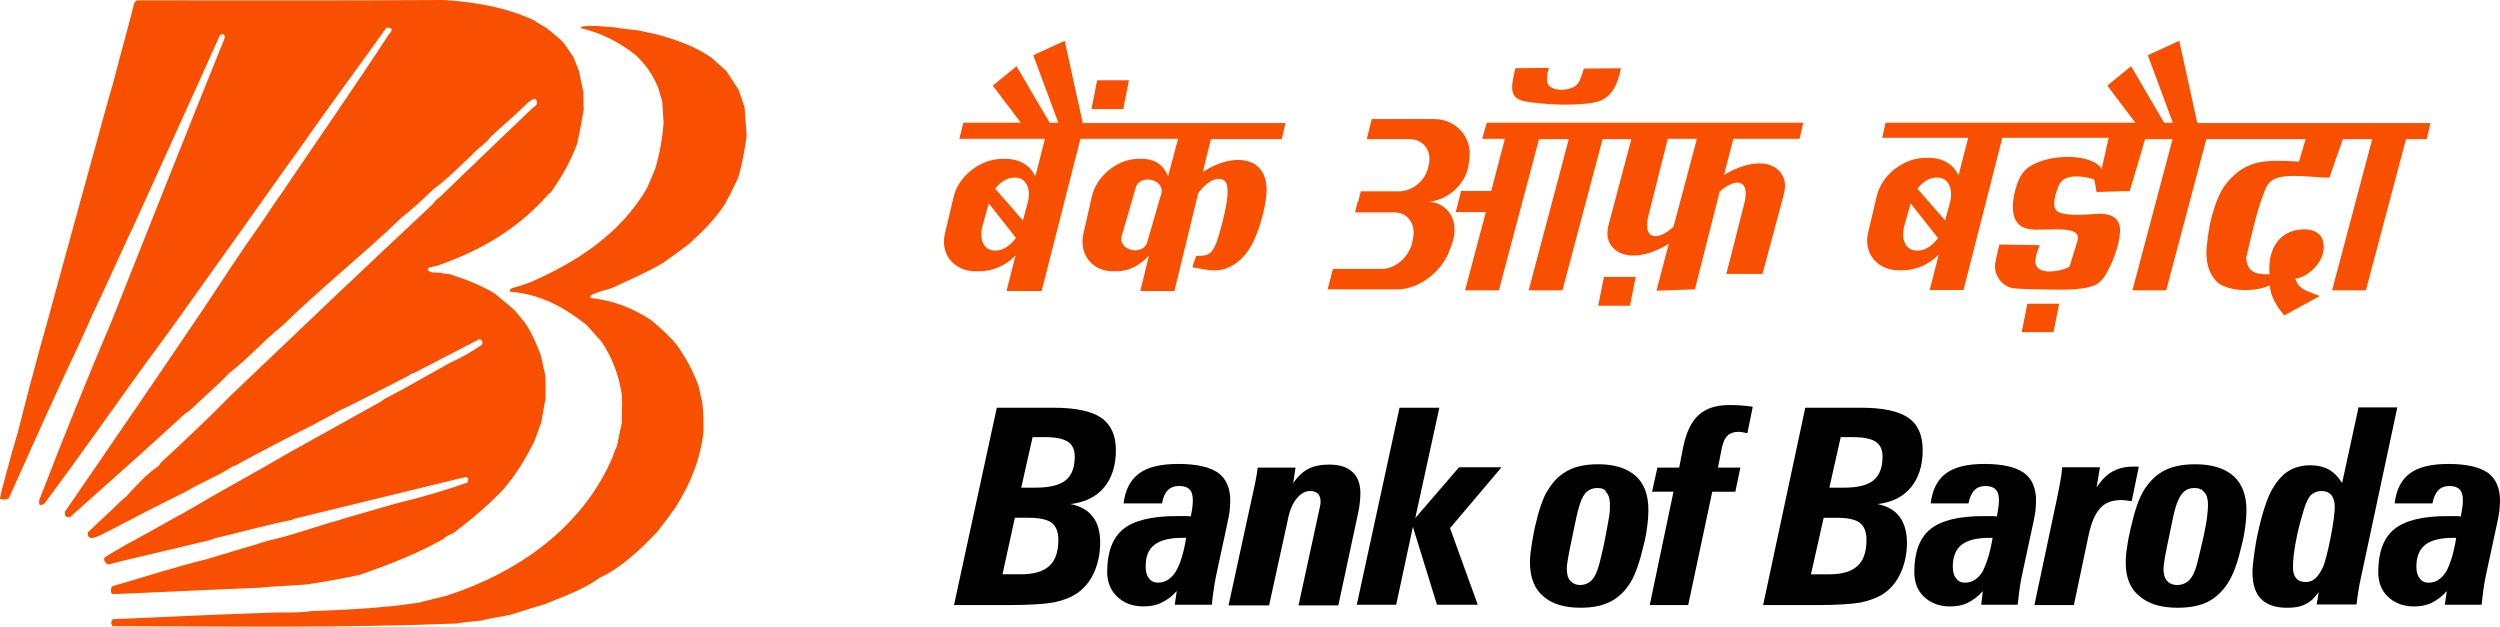 <svg xmlns="http://www.w3.org/2000/svg" xml:space="preserve" id="layer" width="747.4" height="187.328" x="0" y="0" version="1.1" viewBox="-153 -46 747.4 187.328"><style id="style9" data-parcel-key="6070fc09e50af5c3">.st1{fill-rule:evenodd;clip-rule:evenodd;fill:#f94f00}</style><g id="g25" transform="translate(56.9 -71.7)"><path id="path13" d="M524.4 186.5h-1c-3.8 0-6.5.7-8.3 2.1-1.7 1.4-2.6 3.5-2.6 6.5 0 1.5.3 2.7 1 3.5.6.9 1.5 1.3 2.7 1.3 2.1 0 3.8-1.1 5.2-3.3 1.3-2.4 2.3-5.7 3-10.1m-2.8 15.9c-1.4 1.6-2.9 2.7-4.5 3.5s-3.4 1.1-5.4 1.1c-3.1 0-5.7-1-7.7-2.9s-2.9-4.4-2.9-7.4c0-5.9 1.6-10.2 4.8-12.8s8.5-3.9 15.8-3.9h2.5c.6 0 1.1 0 1.6.1.2-1.3.4-2.3.5-3.1s.1-1.4.1-1.8c0-1.4-.3-2.5-1-3.2s-1.7-1-3-1c-1.4 0-2.5.4-3.4 1.3-.8.9-1.4 2.2-1.7 3.9H506c.5-4.1 2-7.1 4.6-9s6.4-2.8 11.5-2.8c5.3 0 9.2.9 11.7 2.6 2.5 1.8 3.7 4.6 3.7 8.4 0 1-.1 2-.2 3.2-.2 1.2-.4 2.4-.7 3.7l-3.4 15.8c-.3 1.4-.5 2.8-.7 4.2s-.3 2.7-.5 4.2h-11zm-38.3.3c-1.1 1.6-2.4 2.9-3.9 3.6-1.5.8-3.3 1.1-5.5 1.1-3.5 0-6.1-.9-7.8-2.6s-2.6-4.4-2.6-8c0-1.4.2-3.2.5-5.4s.7-4.6 1.3-7.2c.6-2.8 1.3-5.2 2-7.3s1.4-3.8 2.2-5.1c1.4-2.4 3-4.2 4.8-5.3s4-1.7 6.5-1.7q3.15 0 5.4 1.2c1.5.8 2.9 2.2 4.1 4.1l4.9-22.6h11.6l-11.2 52.4c-.2.8-.3 1.8-.5 2.9s-.3 2.3-.5 3.6h-11.9zm.9-30.2c-1.3 0-2.3.4-3.1 1.1s-1.5 2.1-2.1 4c-1 3.3-1.9 6.5-2.5 9.8q-.9 4.8-.9 7.8c0 1.5.3 2.6 1 3.4.6.8 1.6 1.1 2.9 1.1 1.1 0 2-.4 2.8-1.1s1.6-1.9 2.3-3.4c.4-.9.7-2.1 1.1-3.6q.6-2.25 1.2-5.4t.9-5.4.3-3.6c0-1.6-.4-2.7-1-3.5-.7-.8-1.7-1.2-2.9-1.2m-38.1-.9c-1.3 0-2.3.4-3.1 1.1s-1.5 1.9-2.1 3.5c-.2.5-.4 1.2-.7 2.3s-.5 2.2-.8 3.6c-.2.8-.4 1.9-.7 3.4-1.2 5.5-1.8 8.9-1.8 10.1 0 1.6.3 2.9 1 3.7s1.7 1.3 3.1 1.3c1.3 0 2.3-.4 3.2-1.1s1.6-1.9 2.2-3.5c.3-.9.7-2.2 1.1-4s.9-3.8 1.4-6c.4-2.1.8-3.9 1-5.5q.3-2.4.3-3.9c0-1.6-.3-2.8-1-3.6-.7-1-1.7-1.4-3.1-1.4m-20.5 22.3c0-1.3.1-2.8.4-4.5.2-1.7.6-3.7 1.1-5.8.6-2.6 1.2-4.9 1.9-6.9s1.5-3.6 2.2-4.7c1.7-2.6 3.7-4.5 6.1-5.7s5.4-1.8 9.1-1.8c5 0 8.8 1.2 11.4 3.5s3.9 5.8 3.9 10.2q0 2.1-.3 4.5c-.2 1.7-.5 3.5-1 5.5-.6 2.6-1.2 4.8-1.9 6.8s-1.5 3.7-2.3 4.9c-1.6 2.6-3.7 4.5-6 5.7-2.4 1.2-5.4 1.8-9.1 1.8-5 0-8.8-1.2-11.4-3.5-2.8-2.2-4.1-5.6-4.1-10m-27.3 12.7 6.8-32.1c.3-1.5.6-3.1.9-4.6q.45-2.25.6-4.5h11.3l-1 6c1.4-2.1 2.9-3.7 4.7-4.7s3.8-1.5 6.2-1.5h1.1c.2 0 .5 0 .6.1l-2.1 10.2h-.2c-1.4-.2-2.3-.3-2.9-.3-2.7 0-4.9.8-6.3 2.4-1.5 1.6-2.7 4.3-3.5 8.1l-4.4 20.9zm-12.5-20.1h-1c-3.8 0-6.5.7-8.3 2.1-1.7 1.4-2.6 3.5-2.6 6.5 0 1.5.3 2.7 1 3.5.6.9 1.5 1.3 2.7 1.3 2.1 0 3.8-1.1 5.2-3.3 1.2-2.4 2.3-5.7 3-10.1m-2.9 15.9c-1.4 1.6-2.9 2.7-4.5 3.5S375 207 373 207c-3.1 0-5.7-1-7.7-2.9s-2.9-4.4-2.9-7.4c0-5.9 1.6-10.2 4.8-12.8s8.5-3.9 15.8-3.9h2.5c.6 0 1.1 0 1.6.1.2-1.3.4-2.3.5-3.1s.1-1.4.1-1.8c0-1.4-.3-2.5-1-3.2s-1.7-1-3-1c-1.4 0-2.5.4-3.4 1.3-.8.9-1.4 2.2-1.7 3.9h-11.3c.5-4.1 2-7.1 4.6-9s6.4-2.8 11.5-2.8c5.3 0 9.2.9 11.7 2.6 2.5 1.8 3.7 4.6 3.7 8.4 0 1-.1 2-.2 3.2-.2 1.2-.4 2.4-.7 3.7l-3.4 15.8c-.3 1.4-.5 2.8-.7 4.2s-.3 2.7-.5 4.2h-10.9zm-65.7 4.2 12.6-59h16.6c6.6 0 11.3 1 14.2 3s4.3 5.2 4.3 9.7c0 4.6-1.2 8.3-3.5 11.1s-5.6 4.5-10 5c3 .6 5.2 1.9 6.6 3.8s2.2 4.5 2.2 7.7-.6 6.2-1.8 8.9-2.8 4.7-4.9 6.2c-1.9 1.3-4.2 2.2-7 2.8-2.7.5-7.2.8-13.4.8zm14.3-9.2h5.4c3.9 0 6.7-.8 8.5-2.5q2.7-2.4 2.7-7.8c0-2.4-.7-4.1-2-5.1s-3.6-1.5-6.8-1.5h-4zm5.5-25.9h4.3c4.1 0 7.1-.7 8.9-2.2s2.7-3.8 2.7-7.1c0-2.1-.7-3.5-2-4.4s-3.6-1.4-6.7-1.4h-3.8zm-53.7 35.1 7.1-33.9H284l1.6-7.2h6.5l1.2-6.1c.9-4.4 2.4-7.6 4.6-9.6q3.3-3 9-3c1.2 0 2.4 0 3.6.1s2.4.2 3.6.4l-1.6 7.9c-.6-.1-1.2-.2-1.6-.3s-.8-.1-1.1-.1c-1.4 0-2.5.4-3.2 1.1-.8.7-1.3 1.9-1.7 3.5l-1.2 6.1h6.7l-1.5 7.2H302l-7.2 33.9zm-15.7-35c-1.2 0-2.3.4-3.1 1.1s-1.5 1.9-2 3.5c-.2.5-.4 1.2-.7 2.3s-.5 2.2-.8 3.6c-.2.8-.4 1.9-.7 3.4-1.2 5.5-1.8 8.9-1.8 10.1 0 1.6.3 2.9 1 3.7s1.7 1.3 3 1.3c1.2 0 2.3-.4 3.1-1.1s1.6-1.9 2.1-3.5c.3-.9.7-2.2 1.1-4s.9-3.8 1.3-6c.4-2.1.7-3.9 1-5.5s.3-2.9.3-3.9c0-1.6-.3-2.8-1-3.6-.4-1-1.4-1.4-2.8-1.4m-20.1 22.3c0-1.3.1-2.8.4-4.5.2-1.7.6-3.7 1-5.8.6-2.6 1.2-4.9 1.9-6.9s1.4-3.6 2.2-4.7q2.4-3.9 6-5.7c2.3-1.2 5.3-1.8 8.9-1.8 4.9 0 8.6 1.2 11.2 3.5s3.8 5.8 3.8 10.2q0 2.1-.3 4.5c-.2 1.7-.5 3.5-1 5.5-.6 2.6-1.2 4.8-1.9 6.8s-1.4 3.7-2.2 4.9q-2.4 3.9-6 5.7c-2.3 1.2-5.3 1.8-8.9 1.8-4.9 0-8.7-1.2-11.2-3.5-2.6-2.2-3.9-5.6-3.9-10m-51.8 12.7 12.8-59h11.9l-7.2 33 13.1-15.2H239l-15.4 18.2 8.3 22.9h-12.2l-7.2-23.3-5 23.3h-11.8zm-38.3 0 7.3-33.6c.4-1.7.7-3.2.9-4.3.2-1.2.4-2.2.5-3.2h11.3l-.7 4.7c1.3-2 2.8-3.4 4.5-4.3s3.8-1.3 6.2-1.3c3.1 0 5.4.7 7 2.2 1.6 1.4 2.4 3.6 2.4 6.4 0 1-.1 2-.2 2.9s-.2 1.8-.4 2.6l-6 28h-11.9l6.1-28.1c.2-.8.3-1.5.4-1.9s.1-.8.1-1c0-1.1-.3-1.9-.8-2.4s-1.3-.8-2.3-.8c-1.5 0-2.9.8-4.1 2.3s-2.1 3.6-2.6 6.3l-5.6 25.6h-12.1zm-12.7-20.1h-1.1q-5.7 0-8.4 2.1c-1.8 1.4-2.6 3.5-2.6 6.5 0 1.5.3 2.7 1 3.5.6.9 1.6 1.3 2.7 1.3 2.1 0 3.9-1.1 5.3-3.3 1.4-2.4 2.4-5.7 3.1-10.1m-2.8 15.9c-1.4 1.6-2.9 2.7-4.6 3.5-1.6.8-3.5 1.1-5.4 1.1-3.2 0-5.8-1-7.8-2.9s-3-4.4-3-7.4c0-5.9 1.6-10.2 4.8-12.8s8.6-3.9 16-3.9h2.5c.6 0 1.1 0 1.7.1.3-1.3.4-2.3.5-3.1s.1-1.4.1-1.8c0-1.4-.3-2.5-1-3.2s-1.7-1-3.1-1-2.5.4-3.4 1.3-1.4 2.2-1.7 3.9H126c.5-4.1 2.1-7.1 4.7-9s6.5-2.8 11.7-2.8c5.4 0 9.3.9 11.8 2.6 2.5 1.8 3.7 4.6 3.7 8.4 0 1-.1 2-.2 3.2-.2 1.2-.4 2.4-.7 3.7l-3.4 15.8c-.3 1.4-.5 2.8-.7 4.2s-.4 2.7-.5 4.2h-11.1zm-66.6 4.2 12.8-59h16.8q10.05 0 14.4 3c2.9 2 4.4 5.2 4.4 9.7 0 4.6-1.2 8.3-3.5 11.1s-5.7 4.5-10.1 5c3 .6 5.3 1.9 6.7 3.8 1.5 1.9 2.2 4.5 2.2 7.7s-.6 6.2-1.8 8.9-2.9 4.7-5 6.2c-1.9 1.3-4.2 2.2-7 2.8-2.8.5-7.3.8-13.6.8zm14.5-9.2h5.4c3.9 0 6.8-.8 8.6-2.5q2.7-2.4 2.7-7.8c0-2.4-.7-4.1-2-5.1-1.4-1-3.6-1.5-6.9-1.5h-4.1zm5.6-25.9h4.3c4.1 0 7.1-.7 9-2.2 1.8-1.5 2.7-3.8 2.7-7.1 0-2.1-.7-3.5-2-4.4-1.4-.9-3.6-1.4-6.8-1.4h-3.8z" style="149a2193f93d5123"/><path id="path15" d="M396.2 116.5h9.5L404 125h-9.5zm-26.6-19.8c-1.6 2.3-3.9 3.9-6 3.9h-.6c-3.1 0-4.7-3.3-3.6-7.3l1.9-6.8 8.2 10.4zm-.7-17.9h.5c3.1 0 4.7 3.3 3.7 7.3l-1.5 5.5-8.3-9.5c1.6-2 3.6-3.3 5.6-3.3m-15.1-16.4h74.7l-8.4-11.1 7.1-5.8 9.9 16.9h2.6l-7.5-20.2 9.4-4.3 5.4 24.6h69.7l-1.1 4.8h-6.2l-12 45.2h-10.1l12-45.2h-8.8l-4 11.5c-4.3 0-10.4-1-14.5-.2-3.5.7-4.2 2.4-5.3 5.3-2.3 6.2-3.5 12.4-5.1 18.9.4 4.2 2.7 5 7 4.9-.4-4.2.6-10 5.6-12.4 3.3-1.6 9.1-1.7 10.3 2.2 1.7 5.6-4.1 11.1-8.2 11.5 1.1 3.4 3.6 3.7 7.3 5.2L473 120c-2.4-2.9-4.2-5.9-4.3-9-3.8 1.8-10.3 2-14.3 0-.9-.4-1.8-1.1-2.6-2.3-1.7-2.4-2.3-5.5-2-9.2.4-3.7.9-7.4 2.1-11 1.3-4.3 2.8-7.5 6.2-10.5 5.3-4.8 10.9-4.4 19.3-4l2-6.7h-29.7l-12 45.2h-10.1l12-45.2h-8.2l-4.6 15.5-9.9.3-.7-3.7c-1.9-.8-5.1-1.2-7.2-.8-2.8.5-3.4 2.2-4.2 4.7s-1 5.2.9 5.9c3.1 1.2 8.5.6 11.7.4 4.2-.1 6.7 1.5 6.5 5.5-.4 4.1-1.7 7.8-3.5 11.2-1.1 2.3-2.4 4-4.2 4.7-4.3 1.8-12.1 1.2-16.7 1.2q-3.75 0-7.2-.3c-1-.1-1.9-.4-2.8-1-.8-.5-1.5-1.3-2.1-2.3-1.2-2.2-1-3.5-.5-5.8l.9-4 12.1.2c-1.3 3-1.7 5.2-.9 6.4 1.7 2.5 7.8 1.3 9.8 0l2.4-7.8c.5-1.8-.6-2.6-2.2-3-2.2-.5-4.7-.3-6.9-.3-2.4 0-5.7.4-7.8-1-3.5-2.3-2.6-8.3-1.3-12.2 1.1-3.3 2.5-5.2 5.7-6.6 6.8-3.1 17.5-2.3 19.7 1.7l2.1-9.3h-31.8l-11.6 45.5H367l2.7-10.6c-2.8 2.9-6.8 4.7-10.8 4.7h-1.1c-6.5 0-10.7-5.1-9.2-11.3l2.6-11c1.5-6.2 8-11.3 14.5-11.3h1.1c4.2 0 7.5 2.1 8.8 5.3l2.9-11.3h-25.7ZM243.1 46.1l10.1-.1c-.5 1.2-1 4-.2 5.1 1.5 2 6.8 1.9 8.7-.3.8-.9 1.6-3.4 1.9-4.6l11.1-.1c-1 4.9-2.8 9-7.4 10.1-5.4 1.3-15.8.8-21.3-.2-5.4-1-3.8-5.4-2.9-9.9m26.5 62.4h9.5l-1.7 8.6h-9.5zm27.8-41.3h-8.7l-5.6 22.2c-2.3 8.2 2.5 8.5 7.3 4.1zm-62.8-4.8h94.6l-1.1 4.8h-19.8L305.5 78c9-5.3 15.4-3.9 17.5.2 1.5 2.8.4 5.4-.3 8.2l-5.7 21.2h-10.8l5.2-20.4c2.3-8.1-2.4-8.5-7.2-4.2l-7.4 29.2-11.5.4 3.7-14c-9 5.4-15.4 3.9-17.6-.1-1.5-2.8-.4-5.4.3-8.2l6.1-23h-8.6l-12 45.2h-10.1l12-45.2h-8.9l-12 45.2h-10.1l6.2-23.4h-9l1.6-6.3h9l4.1-15.6h-6.8zM217.3 86c5.9.5 9.1 5.8 7 12.2l-.6 1.7c-2.1 6.7-9.2 12.3-15.8 12.3H187l1.6-6.1h14.6c4 0 8.1-3.5 9.1-7.9l.2-1.1c1-4.3-1.5-7.9-5.5-7.9h-11.8l.8-3.3zm0 0h-.6.5zm.2 0c5.9-.7 11.1-5.6 11.7-11.5l.2-1.6c.7-6.4-4.1-11.6-10.6-11.6h-18.6l-1.5 6h12.8c4 0 6.6 3.3 5.8 7.3l-.2 1c-.8 4-4.7 7.3-8.7 7.3h-11.5l-.7 3zm-83.1-6.5c2.1.5 3.4 2.3 2.9 4L133 98.3c-.5 1.7-2.6 2.6-4.7 2.1s-3.4-2.3-2.9-4l4.3-14.8c.5-1.7 2.6-2.6 4.7-2.1m-16.3-29.8h9.5l-1.7 8.6h-9.5zm-24.2 47c-1.6 2.3-3.9 3.9-6 3.9h-.5c-3.1 0-4.7-3.3-3.6-7.3l1.9-6.8 8.2 10.4zm-.7-17.9h.5c3.1 0 4.7 3.3 3.7 7.3l-1.5 5.5-8.3-9.5c1.6-2 3.6-3.3 5.6-3.3M78.1 62.4h17.2l-8.4-11.1 7.1-5.8 9.9 16.9h2.6L99 42.2l9.4-4.3 5.4 24.6h60.6l-1.1 4.8h-21.2l-2.4 9.8c9.5-6.2 20-4.6 19 6.8-.4 4.3-1.9 9.7-3.7 13.6-1.5 3.3-3.5 5.7-6 7.3-4 2.5-7.2 1.8-11.2 1-1.3-.2-1.4 0-.9-1.3l.6-1.7c.2-.7.2-.6.9-.6 1 0 2-.1 2.9-.5 1.5-.7 2.6-3.4 3.4-6.4.8-2.9 3.5-12.3 1.9-15.1-.7-1.2-2.8-1.4-4.6-.3-1.6 1-2.8 2.3-3.7 3.6l-7.1 29.2H131l2.6-10.6c-2.7 2.9-6 4.7-9.7 4.7h-1.1c-6.2 0-10.2-5.1-8.8-11.3l2.5-11c1.4-6.2 7.7-11.3 13.9-11.3h1.1c4.1 0 6.5 2 7.8 5.2l3-11.2h-29.2l-11.6 45.5H91l2.7-10.6c-2.8 2.9-6.8 4.7-10.8 4.7h-1.1c-6.5 0-10.7-5.1-9.2-11.3l2.6-11c1.5-6.2 8-11.3 14.5-11.3h1.1c4.2 0 7.5 2.1 8.8 5.3l2.9-11.3H76.9Z" class="st1"/><path id="path17" d="M-35.4 58.5c-1.1 6.1-1.1 6.1-1.9 10-2 5.5-4.6 9.9-7.9 14.7-.2.1-.3.2-.5.3-9.2 10.5-20.2 17-33.4 21.6-2.6.6-2.6.6-2.9.8v.6c.9.9 2.6.7 3.7.7 1 .3 1 .3 2.6.4 4.8 1.5 9.4 3.3 13.8 5.9.3.4 2.4 1.9 5.8 4.9l3 3.6c2.1 3 3.6 6.5 4.9 10l1.2 5.4c.2 2 .2 2 .2 7.2-.4 2.5-.9 5-1.3 7.5-.7 1.5-.9 2.6-2.1 5.6-2.6 5.2-5.5 10-9.3 14.4-4.6 4.8-9.6 9-14.9 13-.9.4-2.3.9-2.9 1.7-8.2 4.6-16.3 7.7-25.2 10.8-5.5 1.1-10.9 2.2-16.5 2.9-10.2.6-10.2.6-13.1.9-9 .3-43.7 2-44.3 1.9-.5-.5-.4-1.8 0-2.3 9.3-2.7 18.8-5.8 28.2-8.1.8-.3 16.6-4.9 18.2-5.5 7.1-1.5 14.1-4.2 21.1-6.1 1.6-.6 10-2.9 17.8-5.2 6.9-1.6 14.2-3.8 20.9-6.1.3-.4.3-.8.3-1.3-.2-.1-.4-.3-.5-.4-.6 0-9.6 2.3-51.6 12.5-.2.1-.4.2-.5.3-7.7 1.5-15.4 3.7-23.1 5.5-.6.2-1.2.4-1.7.6-29.1 6.9-29.1 6.9-29.8 7.2h-.8c-.6-.8-1-.9-.8-2 2.2-1.4 2.2-1.4 7.6-4.5 1.4-.6 14.7-8.2 16-8.8 10.6-6.3 21.6-12.2 32.2-18.4 8.9-4.9 17.9-10 26.8-14.9.3-.2.6-.4.9-.7 6.8-3.5 13.4-7.4 20.1-11.1 3.1-1.3 6.4-3.3 9.2-5.2.5-.7.1-1.6-.7-1.7-6.5 3.3-12.9 6.7-19.3 10-1 .3-1 .3-2 1-18.4 9.4-18.4 9.4-19.9 10-2.1 1.3-7.6 4-8.1 4.4-8 4-16 8.2-23.9 12.5-.3.1-.5.1-.7.2-4.3 2.9-9.5 4.8-13.9 7.5-7.7 3.8-15.5 7.8-23.1 11.8-.9.2-6.7 4.3-6.1.3 2.7-2.5 5.4-5.1 8.1-7.6.8-.9 2.9-2.8 3.2-2.9 2.9-3.2 6.2-6.9 9.8-9.3.2-.3.5-.6.7-1 7-6.5 14.1-13.1 20.8-20 20.1-19.2 40.3-38.4 60.5-57.3.6-.8 1.2-1.6 2.1-2.1C-66.1 72.8-65.3 71.9-50.7 58c1-.7 1-.7 1.3-1.3 0-2.4-1.4-1.3-2.7-.3-3.6 3.6-7.5 6.8-11.2 10.3-1.4 2-3.9 3.4-5.5 5.3-3.5 3.2-7.6 7.5-11.6 10.3-2.9 2.9-6.2 5.9-9.4 8.4-11.5 11.1-24.2 21.1-35.6 32.3-5.6 4.4-10.5 10.1-16.2 14.4-1.5 1.7-1.5 1.7-11.7 11.1-.4.3-.7.5-1.1.7-11.4 10.5-23 20.8-34.6 31.1-1.3 0-1.6-.3-1.5-1.6 13.9-20.2 27.8-40.5 41.5-60.8 5.6-8.4 11.1-17 17-25.2 4.2-6.2 4.5-6.8 6-8.8 10.7-15.9 21.9-31.9 32.4-48 1.3-1.3.9-2.1-.8-1.9-8.9 12.5-18.1 24.8-26.9 37.5-1.5 1.9-4.3 6.1-34.1 47.8-.7 1.1-11.4 15.7-12.1 16.6-9.6 13.4-19.2 27-29 40.2-.5.4-1 .8-1.7.4v-1.2c7-18.2 14.4-36.5 22-54.4 11.1-27.9 22.2-56 33.5-83.9 0-.6 0-.6-.4-1.1-.4 0-.8.1-1.1.4-8.6 19.3-17.5 38.6-26.2 57.9-.4.5-9.5 20.8-12.1 26-1.1 2.7-2 4.4-3.2 7.2-7.4 15.6-14.5 31.5-21.6 47.3-.9.4-1.7.5-2.6.1.1-1.1.1-1.1 3.6-14 .3-.7 1.3-4.6 1.6-5.4.3-1.4.6-2.1 4-15.5 1.8-6.7 3.6-13.4 5.5-20 .3-1.4 17.3-62.9 17.5-63.8.6-2 1.1-3.9 1.7-5.9 2.2-8.6 4.5-16.6 6.2-23.5.2-.5.4-.6.8-.9 30.4 0 60.9.1 91.4-.1 9.3.5 18.8 2.1 27.4 6.1.9.7.9.7 3.1 1.9 1.9 1.4 3.9 3 5.7 4.8 1 1.4 1.9 2.8 2.9 4.2.6 1.4 1.1 2.9 1.7 4.3.4 2.1.9 4.2 1.3 6.2 0 1.6 0 3.4.1 5.3m48.7 7.9c-.6 4.3-1.3 8.3-2.5 12.4C8.3 84 8.3 84 6.7 86.9 3.8 91.3.1 95-3.8 98.5c-3.8 2.9-3.8 2.9-7.9 5.8-4.9 2.9-10.3 5.2-15.5 7.6-2 .6-4.4 1.1-6.2 2.2 0 .5 0 .5.1.7 6.7.7 12.6 3 18.2 6.7 2.7 2.3 5.3 4.6 7.6 7.4 2.7 3.9 4.8 7.7 6.4 12.1.4 1.8.8 3.5 1.2 5.3.3 2.8.3 5.6.3 8.5-.9 8.2-3.9 15.5-8.3 22.5-2.8 3.9-2.8 3.9-5.6 7.5-4.8 5-10.7 10.7-17.1 13.6-4.7 3.5-11 5.7-16.4 7.9-3.4 1-6.9 2.1-10.3 3.2-7.7 1.4-7.7 1.4-8.5 1.7-5.9.6-5.9.6-7.5.9-34.2 1.4-68.8.8-103 .8-.4-.7-.6-1.7.3-2.1 16.4-.7 32.9-1.5 49.3-2 3.2 0 6.7.1 9.8-.4 11-.4 21.7-.9 32.6-2.6.7-.3 3.6-.9 7.9-2 21.3-6.9 40.7-20.4 49.7-41.6.6-1.9.6-1.9 1.2-3l1.5-7.2c.1-5.9.1-5.9 0-8.2-.8-5.7-2.9-11.4-6.2-16.1-1.5-1.6-2.9-3.3-4.4-4.9-7-5.5-13.9-9.2-22.9-9.9 0-.7.2-.8.8-1.1 2.2-.6 2.2-.6 5.3-1.7 14.2-6.2 26.9-14.5 34.9-28.1.8-1.8 1.6-3.7 2.4-5.6 1.4-4.6 2.2-9.2 2.6-14-.2-2.1-.3-4.2-.4-6.3-.4-1.3-.8-2.7-1.2-4.1-1.7-4.1-3.5-6.6-6.6-9.7-4.9-3.9-10.4-6.8-16.6-8.2 0-.1 0-.3.1-.4 3.2-.6 7.1 0 10.3.2 1.5.3 1.5.3 6.9.9 1.8.4 3.6.8 5.5 1.2 5.8 1.6 11.6 3.6 16.5 7.1 1.4 1.3 2.9 2.6 4.3 3.9 1.2 1.9 2.4 3.7 3.6 5.5.6 1.8 1.2 3.5 1.8 5.3.1 2.6.5 5.6.6 8.6" class="st1"/></g></svg>